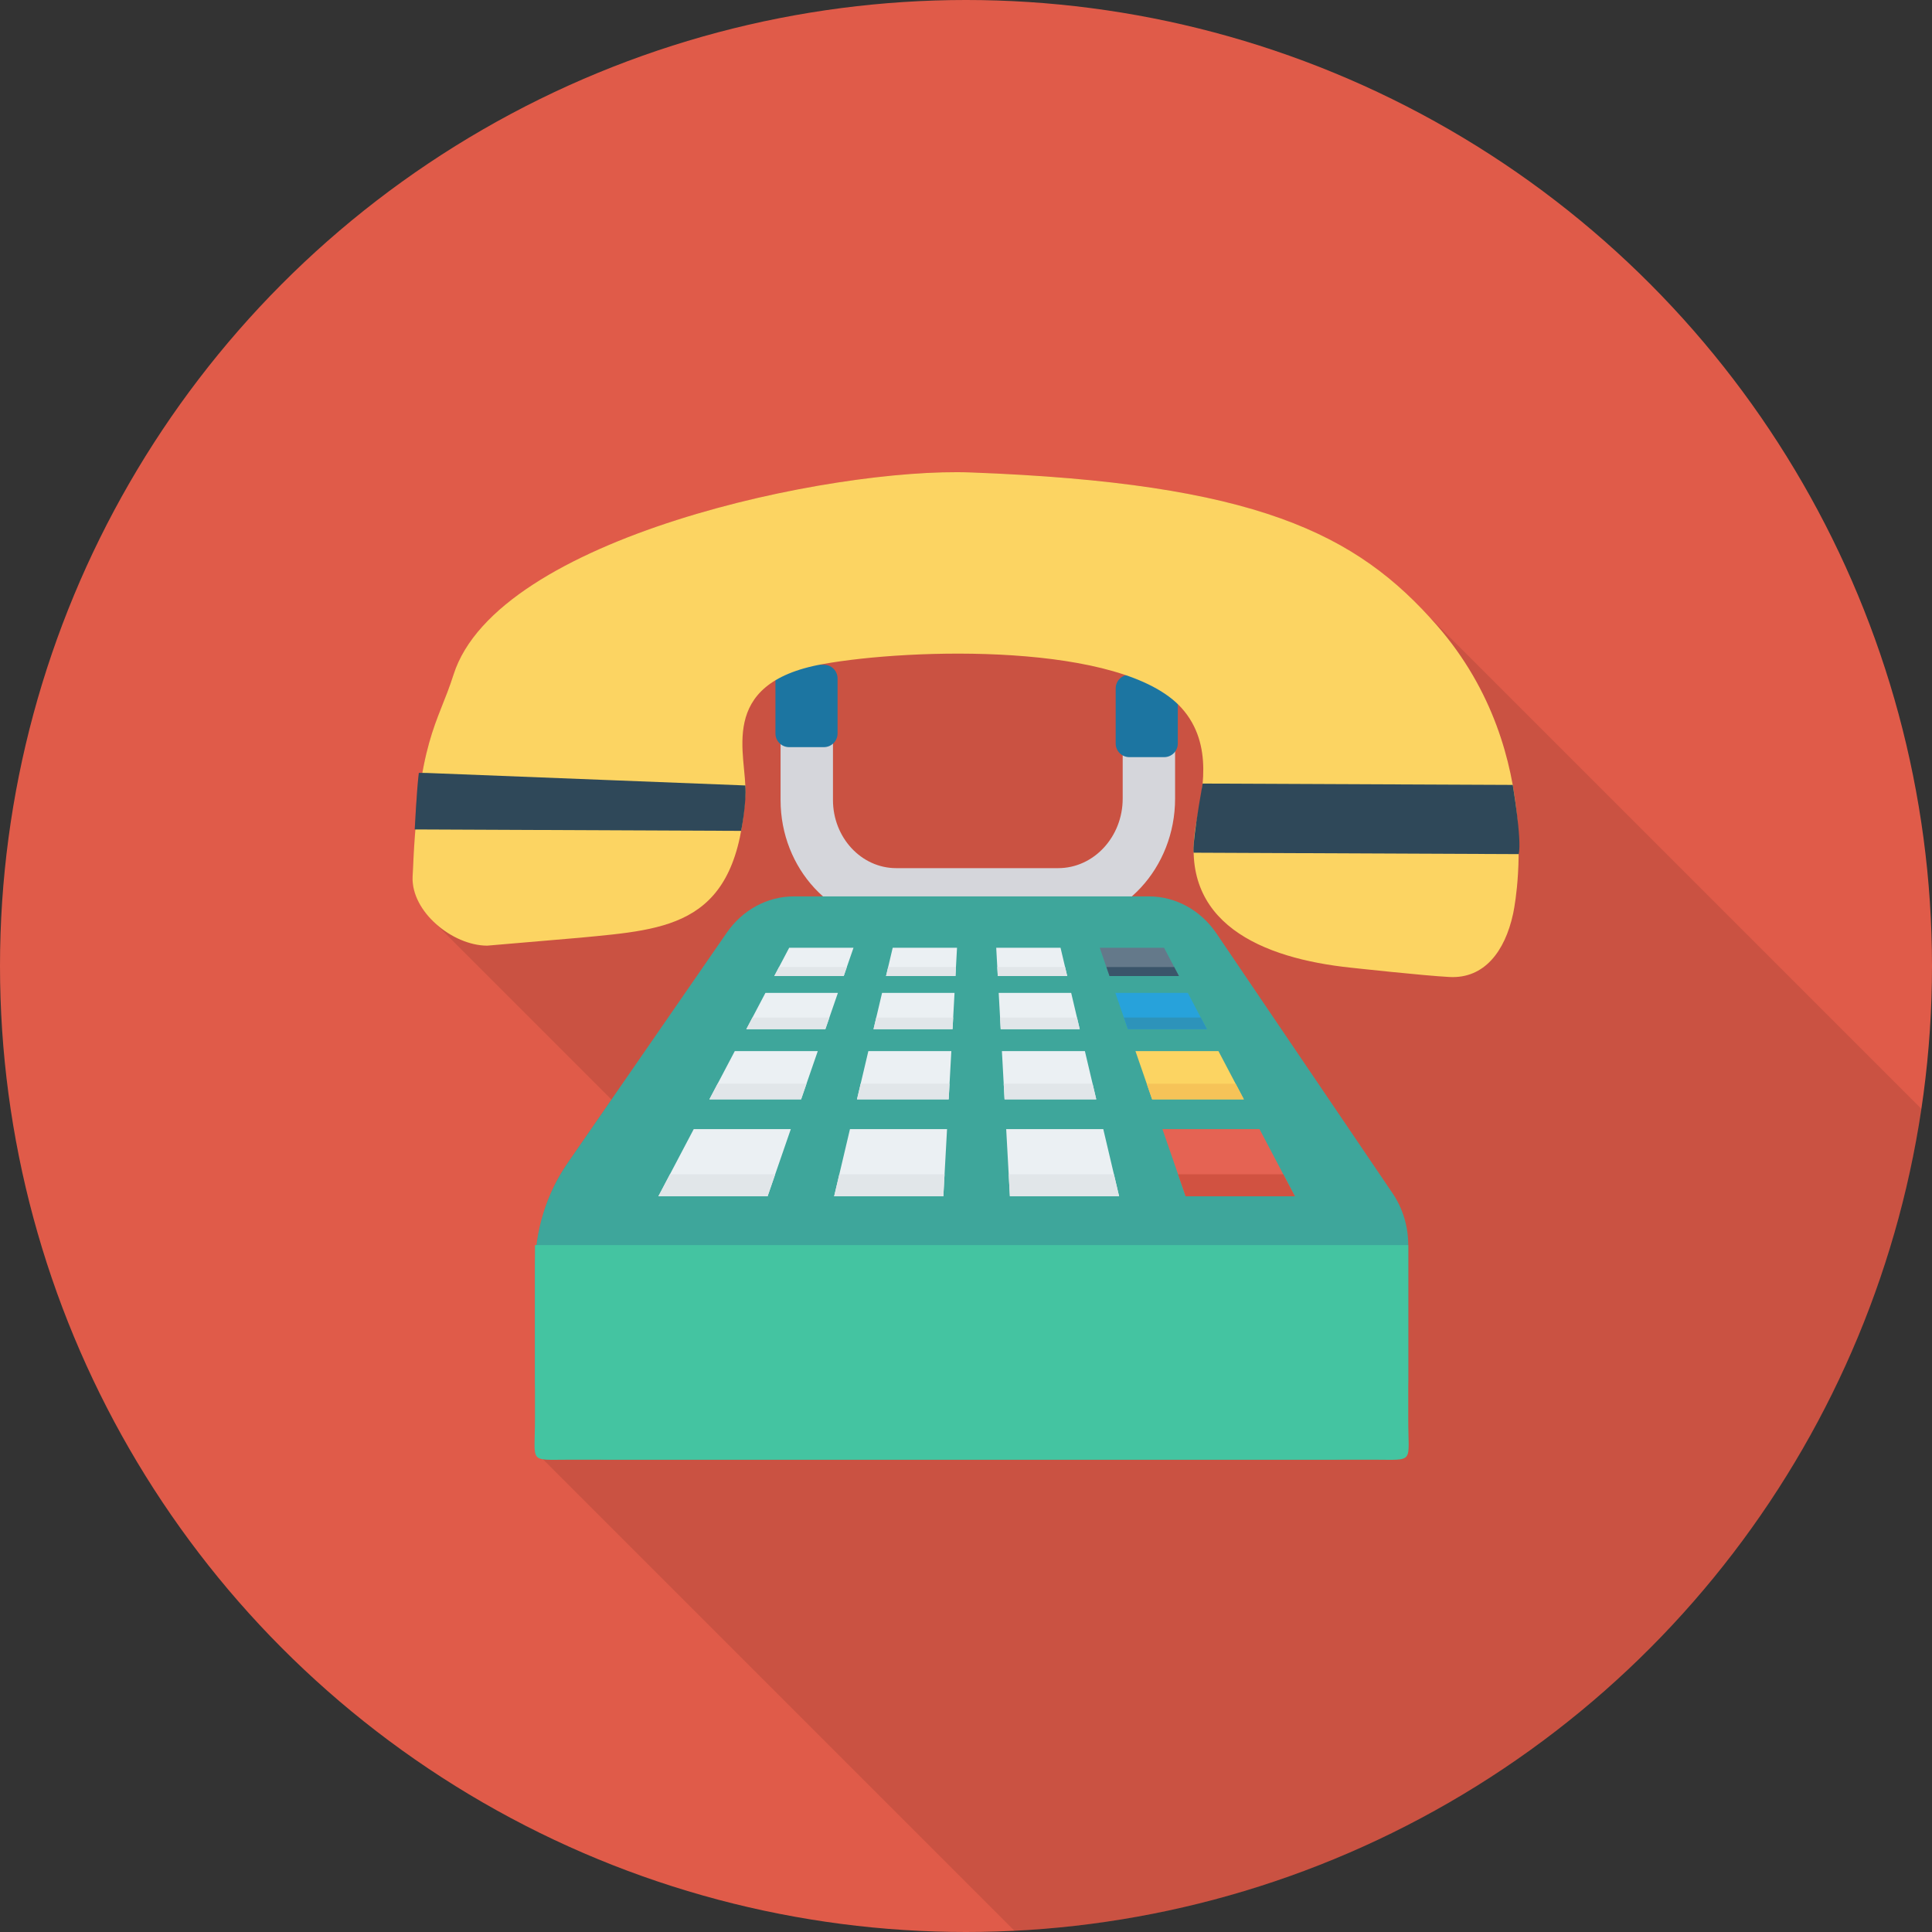 <?xml version="1.0" encoding="iso-8859-1"?>
<!-- Generator: Adobe Illustrator 19.0.0, SVG Export Plug-In . SVG Version: 6.00 Build 0)  -->
<svg version="1.1" id="Capa_1" xmlns="http://www.w3.org/2000/svg" xmlns:xlink="http://www.w3.org/1999/xlink" x="0px" y="0px"
	 viewBox="0 0 409.6 409.6" style="enable-background:new 0 0 409.6 409.6;" xml:space="preserve">
<rect x="0" y="0" width="409.6" height="409.6" fill="#333333" stroke="none"/>
<circle style="fill:#E05B49;" cx="204.8" cy="204.8" r="204.8"/>
<path style="opacity:0.1;enable-background:new    ;" d="M407.355,235.089L302.403,130.138c-1.508-1.617-3.053-3.184-4.669-4.669
	l-0.023-0.023l-0.003,0.001c-16.368-15.036-39.402-23.335-91.904-25.302c-29.397-1.067-100.395,13.739-109.653,42.923
	c-2.218,6.997-4.779,10.709-6.613,20.779h-0.725c-0.469,3.67-0.896,11.989-0.896,11.989h0.171c-0.256,2.987-0.47,6.315-0.597,10.07
	c-0.129,3.196,1.481,6.314,3.889,8.869l-0.044,0.041l38.299,38.299L120.3,246.62c-3.541,5.077-5.717,11.093-6.528,17.365h-0.341
	v36.992c0,6.429-0.624,8.004,1.746,8.377l-0.048,0.035l99.951,99.951C313.242,404.487,393.204,330.52,407.355,235.089z"/>
<path style="fill:#D5D6DB;" d="M224.34,196.031h-34.339c-13.517,0-24.514-11.856-24.514-26.428v-19.941h11.109v19.941
	c0,7.969,6.014,14.451,13.405,14.451h34.339c7.543,0,13.68-6.618,13.68-14.751v-19.64h11.109v19.64
	C249.129,184.04,238.01,196.031,224.34,196.031z"/>
<path style="fill:#3EA69B;" d="M168.298,190.043h75.277c5.658,0,10.976,2.912,14.314,7.837l37.345,55.099
	c2.162,3.19,3.328,7.039,3.328,10.99v28.462c0,9.411-7.076,17.041-15.805,17.041H129.22c-8.729,0-15.805-7.629-15.805-17.041
	v-23.403c0-8.079,2.418-15.943,6.896-22.422l33.771-48.868C157.428,192.895,162.698,190.043,168.298,190.043z"/>
<path style="fill:#44C4A1;" d="M113.415,263.968v36.995c0,9.411-1.457,8.508,7.272,8.508H291.29c8.729,0,7.272,0.904,7.272-8.508
	v-36.995H113.415z"/>
<g>
	<polygon style="fill:#EBF0F3;" points="162.737,253.62 139.584,253.62 147.078,239.382 167.659,239.382 	"/>
	<polygon style="fill:#EBF0F3;" points="199.998,253.62 176.845,253.62 180.2,239.382 200.781,239.382 	"/>
	<polygon style="fill:#EBF0F3;" points="237.259,253.62 214.106,253.62 213.323,239.382 233.904,239.382 	"/>
</g>
<polygon style="fill:#E56353;" points="274.52,253.62 251.367,253.62 246.445,239.382 267.026,239.382 "/>
<g>
	<polygon style="fill:#EBF0F3;" points="169.842,233.065 150.402,233.065 155.781,222.845 173.375,222.845 	"/>
	<polygon style="fill:#EBF0F3;" points="201.129,233.065 181.689,233.065 184.097,222.845 201.691,222.845 	"/>
	<polygon style="fill:#EBF0F3;" points="232.415,233.065 212.975,233.065 212.413,222.845 230.007,222.845 	"/>
</g>
<polygon style="fill:#FCD462;" points="263.702,233.065 244.262,233.065 240.728,222.845 258.323,222.845 "/>
<g>
	<polygon style="fill:#EBF0F3;" points="174.984,218.191 158.23,218.191 162.278,210.5 177.643,210.5 	"/>
	<polygon style="fill:#EBF0F3;" points="201.947,218.191 185.193,218.191 187.006,210.5 202.37,210.5 	"/>
	<polygon style="fill:#EBF0F3;" points="228.91,218.191 212.157,218.191 211.733,210.5 227.098,210.5 	"/>
</g>
<polygon style="fill:#27A2DB;" points="255.874,218.191 239.12,218.191 236.461,210.5 251.825,210.5 "/>
<g>
	<polygon style="fill:#EBF0F3;" points="178.877,206.929 164.158,206.929 167.314,200.931 180.951,200.931 	"/>
	<polygon style="fill:#EBF0F3;" points="202.567,206.929 187.847,206.929 189.261,200.931 202.897,200.931 	"/>
	<polygon style="fill:#EBF0F3;" points="226.257,206.929 211.537,206.929 211.207,200.931 224.843,200.931 	"/>
</g>
<polygon style="fill:#64798A;" points="249.946,206.929 235.226,206.929 233.153,200.931 246.789,200.931 "/>
<g>
	<polygon style="fill:#E1E6E9;" points="178.877,206.929 164.158,206.929 165.162,205.02 179.537,205.02 	"/>
	<polygon style="fill:#E1E6E9;" points="202.567,206.929 187.847,206.929 188.297,205.02 202.672,205.02 	"/>
	<polygon style="fill:#E1E6E9;" points="226.257,206.929 211.537,206.929 211.432,205.02 225.807,205.02 	"/>
</g>
<polygon style="fill:#3A556A;" points="249.946,206.929 235.226,206.929 234.567,205.02 248.942,205.02 "/>
<g>
	<polygon style="fill:#E1E6E9;" points="174.984,218.191 158.23,218.191 159.527,215.727 175.836,215.727 	"/>
	<polygon style="fill:#E1E6E9;" points="201.947,218.191 185.193,218.191 185.774,215.727 202.083,215.727 	"/>
	<polygon style="fill:#E1E6E9;" points="228.91,218.191 212.157,218.191 212.021,215.727 228.33,215.727 	"/>
</g>
<polygon style="fill:#2D93BA;" points="255.874,218.191 239.12,218.191 238.268,215.727 254.576,215.727 "/>
<g>
	<polygon style="fill:#E1E6E9;" points="169.842,233.065 150.402,233.065 152.141,229.761 170.985,229.761 	"/>
	<polygon style="fill:#E1E6E9;" points="201.129,233.065 181.689,233.065 182.467,229.761 201.311,229.761 	"/>
	<polygon style="fill:#E1E6E9;" points="232.415,233.065 212.975,233.065 212.793,229.761 231.637,229.761 	"/>
</g>
<polygon style="fill:#F6C358;" points="263.702,233.065 244.262,233.065 243.119,229.761 261.963,229.761 "/>
<g>
	<polygon style="fill:#E1E6E9;" points="162.737,253.62 139.584,253.62 142.036,248.96 164.347,248.96 	"/>
	<polygon style="fill:#E1E6E9;" points="199.998,253.62 176.845,253.62 177.943,248.96 200.254,248.96 	"/>
	<polygon style="fill:#E1E6E9;" points="237.259,253.62 214.106,253.62 213.85,248.96 236.161,248.96 	"/>
</g>
<polygon style="fill:#D15241;" points="274.52,253.62 251.367,253.62 249.756,248.96 272.067,248.96 "/>
<g>
	<path style="fill:#1C75A1;" d="M174.675,158.401h-7.381c-1.598,0-2.894-1.296-2.894-2.894v-11.679c0-1.598,1.296-2.894,2.894-2.894
		h7.381c1.598,0,2.894,1.296,2.894,2.894v11.679C177.569,157.106,176.273,158.401,174.675,158.401z"/>
	<path style="fill:#1C75A1;" d="M246.81,160.522h-7.381c-1.598,0-2.894-1.296-2.894-2.894v-11.679c0-1.598,1.296-2.894,2.894-2.894
		h7.381c1.598,0,2.894,1.296,2.894,2.894v11.679C249.704,159.227,248.408,160.522,246.81,160.522z"/>
</g>
<path style="fill:#FCD462;" d="M87.474,185.905c-0.295,7.37,8.427,14.551,15.803,14.583l19.756-1.691
	c18.812-1.803,33.45-2.456,34.987-30.496c0.438-7.991-6.365-23.392,16.382-27.503c18.857-3.408,63.557-4.614,76.085,9.288
	c7.036,7.808,4.24,18.389,3.114,24.446c-3.938,21.192,14.016,28.657,32.811,30.625c0,0,15.688,1.718,20.939,1.977
	c7.367,0.363,11.704-5.497,13.413-13.297c0,0,7.742-33.859-16.073-61.191c-17.092-19.616-38.496-30.234-98.871-32.485
	c-29.42-1.097-100.43,13.737-109.675,42.887C92.764,153.71,88.647,156.598,87.474,185.905z"/>
<g>
	<path style="fill:#2F4859;" d="M90.36,163.869l67.657,2.654c0.3,3.666-0.885,9.628-0.885,9.628l-69.206-0.302
		c0,0,0.417-8.327,0.87-11.987L90.36,163.869z"/>
	<path style="fill:#2F4859;" d="M321.987,181.08l-68.92-0.301c0,0-0.507-1.123,1.905-14.66l65.741,0.287
		C320.713,166.406,322.675,177.967,321.987,181.08z"/>
</g>
<g>
</g>
<g>
</g>
<g>
</g>
<g>
</g>
<g>
</g>
<g>
</g>
<g>
</g>
<g>
</g>
<g>
</g>
<g>
</g>
<g>
</g>
<g>
</g>
<g>
</g>
<g>
</g>
<g>
</g>
</svg>
